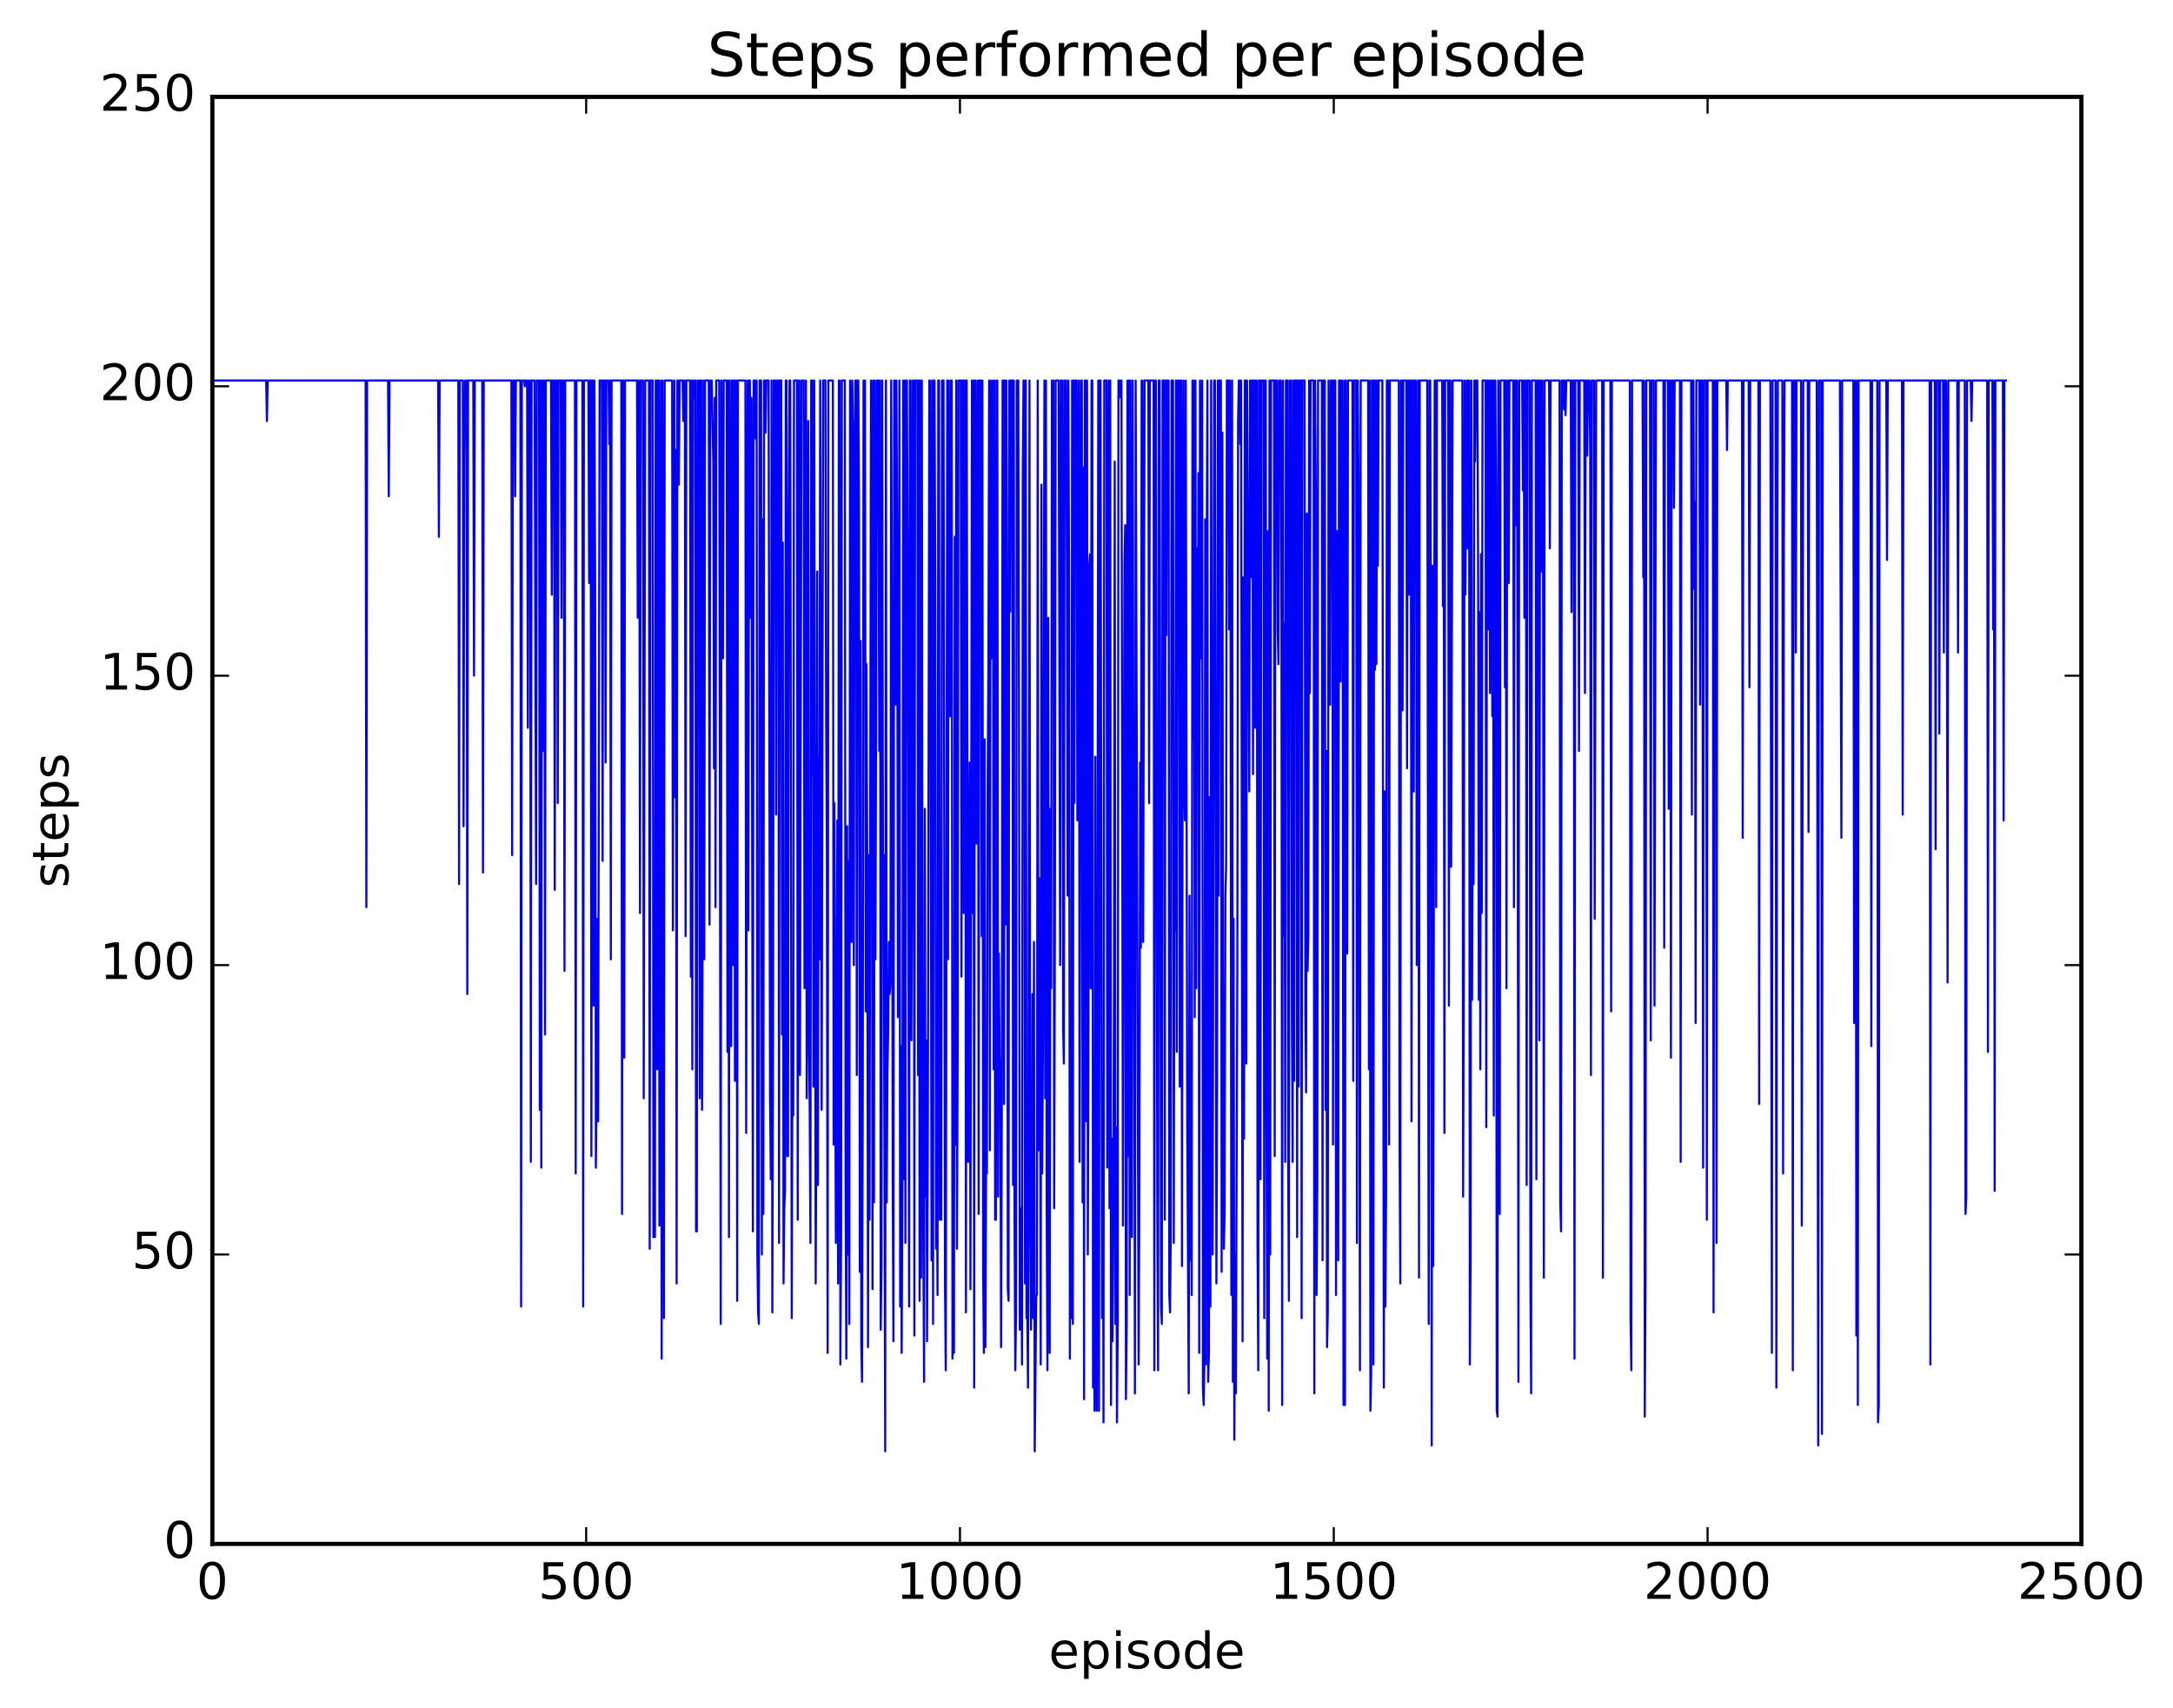 <?xml version="1.0" encoding="utf-8" standalone="no"?>
<!DOCTYPE svg PUBLIC "-//W3C//DTD SVG 1.1//EN"
  "http://www.w3.org/Graphics/SVG/1.1/DTD/svg11.dtd">
<!-- Created with matplotlib (http://matplotlib.org/) -->
<svg height="408pt" version="1.1" viewBox="0 0 519 408" width="519pt" xmlns="http://www.w3.org/2000/svg" xmlns:xlink="http://www.w3.org/1999/xlink">
 <defs>
  <style type="text/css">
*{stroke-linecap:butt;stroke-linejoin:round;stroke-miterlimit:100000;}
  </style>
 </defs>
 <g id="figure_1">
  <g id="patch_1">
   <path d="M 0 408.169 
L 519.589 408.169 
L 519.589 0 
L 0 0 
z
" style="fill:#ffffff;"/>
  </g>
  <g id="axes_1">
   <g id="patch_2">
    <path d="M 50.719 368.742 
L 497.119 368.742 
L 497.119 23.142 
L 50.719 23.142 
z
" style="fill:#ffffff;"/>
   </g>
   <g id="line2d_1">
    <path clip-path="url(#pba78d5c169)" d="M 50.719 90.879 
L 63.575 90.879 
L 63.754 100.556 
L 63.932 90.879 
L 87.324 90.879 
L 87.502 216.678 
L 87.681 90.879 
L 92.68 90.879 
L 92.859 118.527 
L 93.037 90.879 
L 104.644 90.879 
L 104.822 128.204 
L 105.001 90.879 
L 109.465 90.879 
L 109.644 211.148 
L 109.822 90.879 
L 110.536 90.879 
L 110.715 197.324 
L 110.893 108.851 
L 111.072 90.879 
L 111.429 90.879 
L 111.608 237.414 
L 111.786 90.879 
L 113.036 90.879 
L 113.215 161.382 
L 113.393 90.879 
L 115.179 90.879 
L 115.357 208.383 
L 115.536 90.879 
L 122.143 90.879 
L 122.321 204.236 
L 122.5 90.879 
L 122.857 90.879 
L 123.036 118.527 
L 123.214 90.879 
L 124.285 90.879 
L 124.464 312.063 
L 124.643 90.879 
L 125.178 90.879 
L 125.357 92.262 
L 125.535 90.879 
L 125.893 90.879 
L 126.071 173.823 
L 126.25 90.879 
L 126.428 115.763 
L 126.607 90.879 
L 126.785 277.503 
L 126.964 90.879 
L 127.678 90.879 
L 128.035 211.148 
L 128.214 90.879 
L 128.749 90.879 
L 128.928 265.062 
L 129.107 90.879 
L 129.285 278.886 
L 129.464 90.879 
L 129.642 179.353 
L 129.821 90.879 
L 129.999 90.879 
L 130.178 247.091 
L 130.357 90.879 
L 131.606 90.879 
L 131.785 142.028 
L 131.964 90.879 
L 132.321 90.879 
L 132.499 212.531 
L 132.678 90.879 
L 133.035 90.879 
L 133.213 191.795 
L 133.392 90.879 
L 133.928 90.879 
L 134.106 147.558 
L 134.285 90.879 
L 134.642 90.879 
L 134.821 231.884 
L 134.999 90.879 
L 137.32 90.879 
L 137.499 280.268 
L 137.677 90.879 
L 139.106 90.879 
L 139.285 312.063 
L 139.463 90.879 
L 140.534 90.879 
L 140.713 139.263 
L 140.892 90.879 
L 141.07 90.879 
L 141.249 276.121 
L 141.427 90.879 
L 141.606 90.879 
L 141.784 240.179 
L 141.963 90.879 
L 142.141 137.881 
L 142.32 278.886 
L 142.499 258.15 
L 142.677 219.443 
L 142.856 267.827 
L 143.213 90.879 
L 143.749 90.879 
L 143.927 205.619 
L 144.106 90.879 
L 144.463 90.879 
L 144.641 182.118 
L 144.82 90.879 
L 145.356 90.879 
L 145.534 106.086 
L 145.713 90.879 
L 145.891 229.119 
L 146.07 90.879 
L 148.391 90.879 
L 148.57 289.945 
L 148.748 90.879 
L 148.927 90.879 
L 149.105 252.62 
L 149.284 90.879 
L 152.141 90.879 
L 152.319 147.558 
L 152.498 90.879 
L 152.677 90.879 
L 152.855 218.06 
L 153.034 90.879 
L 153.569 90.879 
L 153.748 262.297 
L 154.105 90.879 
L 154.998 90.879 
L 155.176 298.239 
L 155.355 90.879 
L 155.891 90.879 
L 156.069 295.475 
L 156.248 254.003 
L 156.426 295.475 
L 156.605 90.879 
L 156.783 90.879 
L 156.962 255.385 
L 157.141 90.879 
L 157.319 90.879 
L 157.498 292.71 
L 157.855 90.879 
L 158.033 324.505 
L 158.212 90.879 
L 158.569 314.828 
L 158.748 90.879 
L 160.533 90.879 
L 160.712 222.207 
L 160.89 121.292 
L 161.069 90.879 
L 161.247 190.412 
L 161.426 107.468 
L 161.605 306.534 
L 161.783 90.879 
L 161.962 90.879 
L 162.14 115.763 
L 162.319 90.879 
L 163.033 90.879 
L 163.212 100.556 
L 163.39 90.879 
L 163.569 90.879 
L 163.747 223.59 
L 163.926 90.879 
L 164.819 90.879 
L 164.997 233.267 
L 165.176 90.879 
L 165.354 255.385 
L 165.533 90.879 
L 165.711 95.027 
L 165.89 90.879 
L 166.069 90.879 
L 166.247 294.092 
L 166.426 294.092 
L 166.604 90.879 
L 166.783 165.529 
L 166.961 90.879 
L 167.14 262.297 
L 167.318 90.879 
L 167.497 90.879 
L 167.676 265.062 
L 167.854 208.383 
L 168.033 90.879 
L 168.211 229.119 
L 168.39 90.879 
L 169.283 90.879 
L 169.461 220.825 
L 169.64 90.879 
L 169.818 92.262 
L 169.997 90.879 
L 170.354 110.233 
L 170.533 183.5 
L 170.711 95.027 
L 170.89 216.678 
L 171.068 90.879 
L 171.782 90.879 
L 172.14 316.211 
L 172.318 90.879 
L 172.497 150.323 
L 172.675 157.235 
L 172.854 90.879 
L 173.568 90.879 
L 173.747 251.238 
L 173.925 90.879 
L 174.104 295.475 
L 174.282 90.879 
L 174.639 249.855 
L 174.818 90.879 
L 174.997 90.879 
L 175.175 230.502 
L 175.354 90.879 
L 175.532 258.15 
L 175.711 90.879 
L 175.889 90.879 
L 176.068 310.681 
L 176.246 90.879 
L 178.032 90.879 
L 178.211 270.591 
L 178.568 90.879 
L 178.746 222.207 
L 178.925 90.879 
L 179.103 90.879 
L 179.282 147.558 
L 179.461 95.027 
L 179.818 294.092 
L 179.996 90.879 
L 180.175 90.879 
L 180.353 104.703 
L 180.532 90.879 
L 180.71 90.879 
L 180.889 299.622 
L 181.068 313.446 
L 181.246 316.211 
L 181.425 90.879 
L 181.782 90.879 
L 181.96 299.622 
L 182.139 124.057 
L 182.317 289.945 
L 182.496 90.879 
L 182.675 90.879 
L 182.853 103.321 
L 183.032 90.879 
L 183.567 90.879 
L 183.925 262.297 
L 184.103 281.651 
L 184.282 90.879 
L 184.46 313.446 
L 184.639 249.855 
L 184.817 90.879 
L 185.174 90.879 
L 185.353 194.559 
L 185.532 90.879 
L 185.889 90.879 
L 186.067 296.857 
L 186.246 90.879 
L 186.603 90.879 
L 186.781 247.091 
L 186.96 129.587 
L 187.139 306.534 
L 187.317 288.563 
L 187.496 284.415 
L 187.674 90.879 
L 187.853 90.879 
L 188.031 276.121 
L 188.21 276.121 
L 188.389 121.292 
L 188.567 90.879 
L 188.746 90.879 
L 189.103 314.828 
L 189.281 242.943 
L 189.46 266.444 
L 189.638 90.879 
L 190.353 90.879 
L 190.531 291.327 
L 190.71 90.879 
L 190.888 90.879 
L 191.067 256.767 
L 191.424 90.879 
L 191.96 90.879 
L 192.138 236.031 
L 192.495 90.879 
L 192.674 262.297 
L 193.031 100.556 
L 193.21 251.238 
L 193.388 263.679 
L 193.567 296.857 
L 193.745 90.879 
L 193.924 184.883 
L 194.102 90.879 
L 194.281 259.532 
L 194.46 90.879 
L 194.817 306.534 
L 194.995 263.679 
L 195.174 136.499 
L 195.352 283.033 
L 195.531 180.735 
L 195.709 229.119 
L 195.888 90.879 
L 196.245 265.062 
L 196.602 90.879 
L 197.138 90.879 
L 197.317 172.441 
L 197.495 202.854 
L 197.674 323.123 
L 197.852 90.879 
L 198.924 90.879 
L 199.102 273.356 
L 199.281 191.795 
L 199.638 296.857 
L 199.995 195.942 
L 200.173 306.534 
L 200.352 90.879 
L 200.531 90.879 
L 200.709 325.887 
L 200.888 296.857 
L 201.066 90.879 
L 201.781 90.879 
L 201.959 281.651 
L 202.138 324.505 
L 202.316 197.324 
L 202.495 299.622 
L 202.673 205.619 
L 202.852 316.211 
L 203.03 90.879 
L 203.209 99.174 
L 203.388 224.972 
L 203.566 90.879 
L 203.745 108.851 
L 203.923 230.502 
L 204.102 110.233 
L 204.28 90.879 
L 204.459 90.879 
L 204.637 256.767 
L 204.816 90.879 
L 204.995 90.879 
L 205.173 121.292 
L 205.352 303.769 
L 205.53 153.087 
L 205.709 320.358 
L 205.887 330.035 
L 206.066 260.915 
L 206.245 90.879 
L 206.602 90.879 
L 206.78 241.561 
L 206.959 158.617 
L 207.137 207.001 
L 207.316 321.74 
L 207.494 204.236 
L 207.673 291.327 
L 208.03 90.879 
L 208.209 99.174 
L 208.387 307.916 
L 208.566 90.879 
L 208.744 287.18 
L 208.923 90.879 
L 209.101 229.119 
L 209.459 90.879 
L 209.816 90.879 
L 209.994 179.353 
L 210.173 90.879 
L 210.351 317.593 
L 210.53 302.387 
L 210.709 90.879 
L 210.887 209.766 
L 211.066 204.236 
L 211.423 346.623 
L 211.601 90.879 
L 211.78 287.18 
L 211.958 256.767 
L 212.137 245.708 
L 212.316 224.972 
L 212.494 237.414 
L 212.673 234.649 
L 212.851 90.879 
L 213.03 146.175 
L 213.208 280.268 
L 213.387 320.358 
L 213.565 90.879 
L 213.744 90.879 
L 213.923 168.294 
L 214.101 90.879 
L 214.28 129.587 
L 214.458 242.943 
L 214.637 222.207 
L 214.815 90.879 
L 214.994 312.063 
L 215.173 249.855 
L 215.351 323.123 
L 215.53 283.033 
L 215.708 90.879 
L 215.887 281.651 
L 216.065 90.879 
L 216.244 296.857 
L 216.422 90.879 
L 216.601 90.879 
L 216.78 129.587 
L 217.137 312.063 
L 217.315 90.879 
L 217.494 90.879 
L 217.672 248.473 
L 217.851 208.383 
L 218.029 90.879 
L 218.208 90.879 
L 218.387 318.975 
L 218.565 90.879 
L 219.101 90.879 
L 219.279 256.767 
L 219.458 90.879 
L 219.637 310.681 
L 219.815 90.879 
L 219.994 305.151 
L 220.172 90.879 
L 220.351 265.062 
L 220.708 330.035 
L 220.886 193.177 
L 221.065 285.798 
L 221.244 248.473 
L 221.422 320.358 
L 221.601 273.356 
L 221.958 90.879 
L 222.136 90.879 
L 222.493 301.004 
L 222.672 90.879 
L 222.851 316.211 
L 223.029 90.879 
L 223.208 90.879 
L 223.386 142.028 
L 223.565 298.239 
L 223.743 273.356 
L 223.922 309.299 
L 224.101 90.879 
L 224.279 90.879 
L 224.458 291.327 
L 224.636 234.649 
L 224.815 291.327 
L 224.993 90.879 
L 225.35 90.879 
L 225.708 306.534 
L 225.886 327.27 
L 226.243 90.879 
L 226.422 229.119 
L 226.6 90.879 
L 226.779 150.323 
L 226.957 171.059 
L 227.136 90.879 
L 227.315 90.879 
L 227.493 324.505 
L 227.672 313.446 
L 227.85 323.123 
L 228.029 128.204 
L 228.207 273.356 
L 228.386 90.879 
L 228.565 298.239 
L 228.743 248.473 
L 228.922 90.879 
L 229.457 90.879 
L 229.636 233.267 
L 229.814 90.879 
L 229.993 90.879 
L 230.172 218.06 
L 230.35 90.879 
L 230.529 90.879 
L 230.707 313.446 
L 230.886 90.879 
L 231.243 277.503 
L 231.6 182.118 
L 231.779 307.916 
L 232.136 90.879 
L 232.314 218.06 
L 232.493 90.879 
L 232.671 331.417 
L 232.85 90.879 
L 233.029 90.879 
L 233.207 201.471 
L 233.564 90.879 
L 233.743 289.945 
L 233.921 90.879 
L 234.278 90.879 
L 234.457 223.59 
L 234.636 90.879 
L 234.814 303.769 
L 234.993 323.123 
L 235.171 176.588 
L 235.35 321.74 
L 235.528 274.739 
L 235.707 280.268 
L 235.885 187.647 
L 236.064 159.999 
L 236.243 90.879 
L 236.421 274.739 
L 236.6 90.879 
L 236.778 157.235 
L 236.957 93.644 
L 237.135 90.879 
L 237.314 255.385 
L 237.493 90.879 
L 237.671 291.327 
L 237.85 291.327 
L 238.028 90.879 
L 238.207 90.879 
L 238.385 285.798 
L 238.564 227.737 
L 238.742 252.62 
L 238.921 255.385 
L 239.1 321.74 
L 239.278 262.297 
L 239.457 90.879 
L 239.635 90.879 
L 239.814 263.679 
L 239.992 90.879 
L 240.171 220.825 
L 240.349 90.879 
L 240.528 139.263 
L 240.707 307.916 
L 240.885 310.681 
L 241.064 90.879 
L 241.242 146.175 
L 241.421 90.879 
L 241.778 90.879 
L 241.957 283.033 
L 242.135 90.879 
L 242.314 291.327 
L 242.492 327.27 
L 242.671 313.446 
L 242.849 90.879 
L 243.206 90.879 
L 243.385 173.823 
L 243.564 317.593 
L 243.921 288.563 
L 244.099 325.887 
L 244.278 112.998 
L 244.456 90.879 
L 244.635 90.879 
L 244.813 306.534 
L 244.992 90.879 
L 245.171 314.828 
L 245.349 312.063 
L 245.528 331.417 
L 245.885 90.879 
L 246.063 292.71 
L 246.242 317.593 
L 246.421 296.857 
L 246.599 237.414 
L 246.778 314.828 
L 246.956 224.972 
L 247.135 346.623 
L 247.492 309.299 
L 247.67 309.299 
L 247.849 90.879 
L 248.028 274.739 
L 248.206 209.766 
L 248.385 220.825 
L 248.563 325.887 
L 248.742 115.763 
L 248.92 280.268 
L 249.099 248.473 
L 249.456 90.879 
L 249.635 262.297 
L 249.813 90.879 
L 249.992 288.563 
L 250.17 327.27 
L 250.349 147.558 
L 250.527 299.622 
L 250.706 323.123 
L 250.885 193.177 
L 251.063 236.031 
L 251.242 90.879 
L 251.42 108.851 
L 251.599 90.879 
L 251.777 288.563 
L 251.956 218.06 
L 252.134 90.879 
L 252.849 90.879 
L 253.206 230.502 
L 253.384 90.879 
L 253.741 90.879 
L 253.92 245.708 
L 254.099 254.003 
L 254.277 90.879 
L 254.634 90.879 
L 254.813 135.116 
L 254.991 213.913 
L 255.17 90.879 
L 255.349 142.028 
L 255.527 324.505 
L 255.706 240.179 
L 255.884 314.828 
L 256.063 90.879 
L 256.241 316.211 
L 256.42 90.879 
L 256.598 191.795 
L 256.777 90.879 
L 257.134 90.879 
L 257.313 195.942 
L 257.67 90.879 
L 257.848 277.503 
L 258.205 90.879 
L 258.384 90.879 
L 258.563 287.18 
L 258.741 111.615 
L 258.92 334.182 
L 259.098 90.879 
L 259.277 90.879 
L 259.455 267.827 
L 259.634 90.879 
L 259.813 299.622 
L 259.991 241.561 
L 260.17 135.116 
L 260.348 132.351 
L 260.527 236.031 
L 260.705 90.879 
L 260.884 90.879 
L 261.062 331.417 
L 261.241 252.62 
L 261.42 336.947 
L 261.598 180.735 
L 261.777 321.74 
L 261.955 336.947 
L 262.312 90.879 
L 262.491 336.947 
L 262.669 90.879 
L 262.848 90.879 
L 263.205 314.828 
L 263.384 269.209 
L 263.562 339.711 
L 263.741 90.879 
L 264.277 90.879 
L 264.455 278.886 
L 264.634 139.263 
L 264.812 90.879 
L 264.991 288.563 
L 265.169 90.879 
L 265.348 335.564 
L 265.526 271.974 
L 265.705 320.358 
L 265.884 298.239 
L 266.062 233.267 
L 266.241 110.233 
L 266.419 316.211 
L 266.598 269.209 
L 266.776 339.711 
L 266.955 316.211 
L 267.133 90.879 
L 267.491 90.879 
L 267.669 95.027 
L 267.848 90.879 
L 268.205 292.71 
L 268.562 135.116 
L 268.741 125.439 
L 268.919 334.182 
L 269.098 316.211 
L 269.276 90.879 
L 269.455 276.121 
L 269.633 90.879 
L 269.812 309.299 
L 269.99 90.879 
L 270.169 263.679 
L 270.348 295.475 
L 270.526 90.879 
L 270.705 187.647 
L 270.883 220.825 
L 271.062 332.799 
L 271.24 90.879 
L 271.955 325.887 
L 272.133 284.415 
L 272.312 182.118 
L 272.49 226.355 
L 272.669 90.879 
L 272.847 90.879 
L 273.026 224.972 
L 273.383 90.879 
L 274.276 90.879 
L 274.454 191.795 
L 274.633 90.879 
L 275.526 90.879 
L 275.704 327.27 
L 275.883 90.879 
L 276.061 90.879 
L 276.419 288.563 
L 276.597 327.27 
L 276.776 90.879 
L 276.954 90.879 
L 277.311 312.063 
L 277.49 316.211 
L 277.669 90.879 
L 278.026 90.879 
L 278.204 291.327 
L 278.383 90.879 
L 278.561 151.705 
L 278.74 90.879 
L 279.097 90.879 
L 279.276 309.299 
L 279.454 313.446 
L 279.633 294.092 
L 279.811 90.879 
L 280.168 90.879 
L 280.347 296.857 
L 280.525 195.942 
L 280.704 222.207 
L 280.883 90.879 
L 281.061 251.238 
L 281.24 90.879 
L 281.418 150.323 
L 281.597 90.879 
L 281.775 259.532 
L 281.954 90.879 
L 282.133 90.879 
L 282.311 302.387 
L 282.49 147.558 
L 282.668 90.879 
L 282.847 189.03 
L 283.025 195.942 
L 283.204 90.879 
L 283.561 269.209 
L 283.918 332.799 
L 284.097 213.913 
L 284.275 301.004 
L 284.454 265.062 
L 284.632 309.299 
L 284.811 90.879 
L 284.989 176.588 
L 285.168 90.879 
L 285.347 242.943 
L 285.525 90.879 
L 285.704 236.031 
L 285.882 130.969 
L 286.061 180.735 
L 286.239 112.998 
L 286.418 323.123 
L 286.597 90.879 
L 286.775 157.235 
L 286.954 106.086 
L 287.132 90.879 
L 287.311 331.417 
L 287.489 335.564 
L 287.668 324.505 
L 287.846 124.057 
L 288.025 325.887 
L 288.204 132.351 
L 288.382 90.879 
L 288.561 330.035 
L 288.739 323.123 
L 288.918 190.412 
L 289.096 312.063 
L 289.275 90.879 
L 289.632 299.622 
L 289.989 90.879 
L 290.168 90.879 
L 290.525 306.534 
L 290.703 255.385 
L 290.882 90.879 
L 291.061 213.913 
L 291.239 90.879 
L 291.596 90.879 
L 291.775 303.769 
L 291.953 103.321 
L 292.132 265.062 
L 292.31 298.239 
L 292.489 289.945 
L 292.668 213.913 
L 292.846 207.001 
L 293.025 90.879 
L 293.382 90.879 
L 293.56 150.323 
L 293.739 90.879 
L 293.917 155.852 
L 294.096 309.299 
L 294.275 90.879 
L 294.453 330.035 
L 294.632 219.443 
L 294.81 343.859 
L 294.989 299.622 
L 295.167 332.799 
L 295.525 231.884 
L 295.703 100.556 
L 295.882 90.879 
L 296.06 90.879 
L 296.239 106.086 
L 296.417 90.879 
L 296.774 320.358 
L 296.953 137.881 
L 297.132 271.974 
L 297.31 90.879 
L 297.489 90.879 
L 297.667 254.003 
L 297.846 90.879 
L 298.381 189.03 
L 298.56 90.879 
L 298.739 137.881 
L 298.917 90.879 
L 299.096 90.879 
L 299.274 184.883 
L 299.453 90.879 
L 299.631 90.879 
L 299.81 173.823 
L 299.989 90.879 
L 300.167 90.879 
L 300.346 296.857 
L 300.524 327.27 
L 300.703 90.879 
L 300.881 90.879 
L 301.06 281.651 
L 301.238 90.879 
L 301.774 90.879 
L 301.953 314.828 
L 302.131 90.879 
L 302.31 90.879 
L 302.488 263.679 
L 302.667 324.505 
L 302.845 126.822 
L 303.024 336.947 
L 303.203 90.879 
L 303.381 299.622 
L 303.56 90.879 
L 304.274 90.879 
L 304.453 276.121 
L 304.631 90.879 
L 304.988 90.879 
L 305.167 150.323 
L 305.345 158.617 
L 305.524 90.879 
L 305.881 90.879 
L 306.06 146.175 
L 306.238 335.564 
L 306.417 90.879 
L 306.595 223.59 
L 306.774 148.94 
L 306.952 277.503 
L 307.131 90.879 
L 307.488 90.879 
L 307.667 277.503 
L 307.845 310.681 
L 308.024 90.879 
L 308.381 90.879 
L 308.559 242.943 
L 308.738 277.503 
L 308.917 90.879 
L 309.095 258.15 
L 309.274 90.879 
L 309.631 90.879 
L 309.809 295.475 
L 309.988 90.879 
L 310.166 259.532 
L 310.345 90.879 
L 310.702 90.879 
L 310.881 314.828 
L 311.059 90.879 
L 311.595 90.879 
L 311.773 241.561 
L 311.952 260.915 
L 312.131 122.675 
L 312.309 231.884 
L 312.488 223.59 
L 312.666 90.879 
L 312.845 165.529 
L 313.023 90.879 
L 313.738 90.879 
L 313.916 332.799 
L 314.095 90.879 
L 314.273 117.145 
L 314.452 309.299 
L 314.63 283.033 
L 314.809 90.879 
L 315.702 90.879 
L 315.88 301.004 
L 316.059 90.879 
L 316.416 90.879 
L 316.595 265.062 
L 316.773 179.353 
L 316.952 321.74 
L 317.13 313.446 
L 317.309 90.879 
L 317.666 168.294 
L 317.845 90.879 
L 318.202 90.879 
L 318.38 273.356 
L 318.559 90.879 
L 318.916 90.879 
L 319.094 309.299 
L 319.273 126.822 
L 319.63 301.004 
L 319.809 90.879 
L 319.987 90.879 
L 320.166 162.764 
L 320.344 90.879 
L 320.523 90.879 
L 320.701 154.47 
L 320.88 335.564 
L 321.059 90.879 
L 321.237 335.564 
L 321.416 90.879 
L 321.773 227.737 
L 321.951 90.879 
L 323.023 90.879 
L 323.201 258.15 
L 323.38 90.879 
L 323.916 90.879 
L 324.094 296.857 
L 324.273 90.879 
L 324.451 112.998 
L 324.808 327.27 
L 324.987 90.879 
L 326.773 90.879 
L 326.951 255.385 
L 327.13 90.879 
L 327.308 336.947 
L 327.487 328.652 
L 327.665 90.879 
L 327.844 90.879 
L 328.022 325.887 
L 328.201 90.879 
L 328.38 159.999 
L 328.558 90.879 
L 328.737 158.617 
L 328.915 90.879 
L 329.094 135.116 
L 329.272 90.879 
L 330.165 90.879 
L 330.522 331.417 
L 330.701 189.03 
L 330.879 312.063 
L 331.058 285.798 
L 331.237 90.879 
L 331.594 90.879 
L 331.772 273.356 
L 331.951 90.879 
L 334.093 90.879 
L 334.272 273.356 
L 334.451 306.534 
L 334.629 90.879 
L 334.808 90.879 
L 334.986 169.676 
L 335.165 90.879 
L 335.879 90.879 
L 336.058 183.5 
L 336.236 90.879 
L 336.415 90.879 
L 336.593 142.028 
L 336.772 90.879 
L 336.95 90.879 
L 337.129 267.827 
L 337.308 90.879 
L 337.486 90.879 
L 337.665 189.03 
L 337.843 90.879 
L 338.2 90.879 
L 338.379 230.502 
L 338.557 216.678 
L 338.736 90.879 
L 338.915 305.151 
L 339.093 90.879 
L 340.879 90.879 
L 341.236 316.211 
L 341.414 90.879 
L 341.593 90.879 
L 341.772 164.147 
L 341.95 345.241 
L 342.129 135.116 
L 342.307 302.387 
L 342.664 90.879 
L 342.843 90.879 
L 343.021 216.678 
L 343.2 90.879 
L 344.45 90.879 
L 344.629 144.793 
L 344.807 90.879 
L 344.986 270.591 
L 345.164 90.879 
L 345.878 90.879 
L 346.057 240.179 
L 346.236 90.879 
L 346.414 90.879 
L 346.593 207.001 
L 346.95 90.879 
L 349.271 90.879 
L 349.45 285.798 
L 349.628 229.119 
L 349.807 90.879 
L 349.985 142.028 
L 350.342 90.879 
L 350.521 130.969 
L 350.7 90.879 
L 350.878 90.879 
L 351.057 325.887 
L 351.235 301.004 
L 351.414 90.879 
L 351.592 238.796 
L 351.771 179.353 
L 351.949 211.148 
L 352.128 90.879 
L 352.307 110.233 
L 352.485 90.879 
L 352.842 90.879 
L 353.021 132.351 
L 353.199 238.796 
L 353.378 146.175 
L 353.557 255.385 
L 353.735 132.351 
L 353.914 218.06 
L 354.092 90.879 
L 354.806 90.879 
L 354.985 269.209 
L 355.164 90.879 
L 355.342 90.879 
L 355.521 150.323 
L 355.699 90.879 
L 355.878 165.529 
L 356.056 90.879 
L 356.235 90.879 
L 356.413 171.059 
L 356.592 90.879 
L 356.771 266.444 
L 356.949 90.879 
L 357.128 90.879 
L 357.306 117.145 
L 357.485 336.947 
L 357.663 338.329 
L 357.842 90.879 
L 358.021 155.852 
L 358.199 289.945 
L 358.378 90.879 
L 359.27 90.879 
L 359.449 164.147 
L 359.628 90.879 
L 359.806 236.031 
L 359.985 90.879 
L 360.163 90.879 
L 360.342 139.263 
L 360.52 90.879 
L 361.413 90.879 
L 361.592 216.678 
L 361.77 90.879 
L 361.949 125.439 
L 362.127 90.879 
L 362.306 90.879 
L 362.485 179.353 
L 362.663 330.035 
L 362.842 90.879 
L 363.556 90.879 
L 363.734 117.145 
L 363.913 90.879 
L 364.092 147.558 
L 364.27 90.879 
L 364.449 90.879 
L 364.627 283.033 
L 364.806 90.879 
L 365.341 90.879 
L 365.52 305.151 
L 365.699 332.799 
L 365.877 90.879 
L 366.77 90.879 
L 366.949 281.651 
L 367.127 90.879 
L 367.484 90.879 
L 367.663 248.473 
L 367.841 90.879 
L 368.02 90.879 
L 368.198 136.499 
L 368.377 90.879 
L 368.556 137.881 
L 368.734 305.151 
L 368.913 90.879 
L 369.984 90.879 
L 370.163 130.969 
L 370.341 90.879 
L 372.484 90.879 
L 372.662 287.18 
L 372.841 294.092 
L 373.02 90.879 
L 373.377 90.879 
L 373.555 97.791 
L 373.734 90.879 
L 373.912 99.174 
L 374.091 90.879 
L 375.162 90.879 
L 375.341 146.175 
L 375.519 90.879 
L 375.877 90.879 
L 376.055 324.505 
L 376.234 90.879 
L 376.948 90.879 
L 377.126 179.353 
L 377.305 90.879 
L 378.376 90.879 
L 378.555 165.529 
L 378.733 90.879 
L 378.912 90.879 
L 379.091 108.851 
L 379.269 90.879 
L 379.626 90.879 
L 379.805 107.468 
L 379.983 256.767 
L 380.162 90.879 
L 380.698 90.879 
L 380.876 219.443 
L 381.233 90.879 
L 382.662 90.879 
L 382.84 305.151 
L 383.019 90.879 
L 384.626 90.879 
L 384.805 241.561 
L 384.983 90.879 
L 389.269 90.879 
L 389.447 314.828 
L 389.626 327.27 
L 389.804 90.879 
L 392.304 90.879 
L 392.483 137.881 
L 392.661 90.879 
L 392.84 338.329 
L 393.018 306.534 
L 393.197 90.879 
L 394.09 90.879 
L 394.268 248.473 
L 394.447 90.879 
L 394.982 90.879 
L 395.161 240.179 
L 395.518 90.879 
L 397.304 90.879 
L 397.482 226.355 
L 397.661 90.879 
L 398.375 90.879 
L 398.554 193.177 
L 398.732 90.879 
L 398.911 90.879 
L 399.089 252.62 
L 399.268 90.879 
L 399.625 90.879 
L 399.804 121.292 
L 399.982 90.879 
L 401.232 90.879 
L 401.411 277.503 
L 401.589 90.879 
L 403.91 90.879 
L 404.089 194.559 
L 404.268 90.879 
L 404.446 90.879 
L 404.625 140.646 
L 404.803 119.91 
L 404.982 244.326 
L 405.16 90.879 
L 405.875 90.879 
L 406.053 168.294 
L 406.232 90.879 
L 406.589 90.879 
L 406.767 278.886 
L 406.946 90.879 
L 407.482 90.879 
L 407.66 291.327 
L 407.839 90.879 
L 409.089 90.879 
L 409.267 313.446 
L 409.446 90.879 
L 409.803 90.879 
L 409.981 296.857 
L 410.16 90.879 
L 412.303 90.879 
L 412.481 107.468 
L 412.66 90.879 
L 416.053 90.879 
L 416.231 200.089 
L 416.41 90.879 
L 417.66 90.879 
L 417.838 164.147 
L 418.017 90.879 
L 419.981 90.879 
L 420.159 263.679 
L 420.338 90.879 
L 422.838 90.879 
L 423.195 323.123 
L 423.373 90.879 
L 424.088 90.879 
L 424.266 331.417 
L 424.445 148.94 
L 424.623 90.879 
L 425.695 90.879 
L 425.873 280.268 
L 426.052 130.969 
L 426.23 90.879 
L 428.016 90.879 
L 428.195 327.27 
L 428.373 90.879 
L 428.73 90.879 
L 428.909 155.852 
L 429.087 90.879 
L 430.159 90.879 
L 430.337 292.71 
L 430.694 90.879 
L 431.766 90.879 
L 431.944 198.707 
L 432.123 90.879 
L 433.909 90.879 
L 434.266 345.241 
L 434.444 90.879 
L 434.98 90.879 
L 435.158 342.476 
L 435.337 90.879 
L 439.444 90.879 
L 439.801 200.089 
L 439.98 90.879 
L 442.658 90.879 
L 442.837 244.326 
L 443.015 90.879 
L 443.194 90.879 
L 443.372 318.975 
L 443.551 90.879 
L 443.729 335.564 
L 443.908 90.879 
L 446.765 90.879 
L 446.943 249.855 
L 447.122 90.879 
L 448.372 90.879 
L 448.55 339.711 
L 448.729 335.564 
L 448.908 90.879 
L 450.515 90.879 
L 450.693 133.734 
L 450.872 90.879 
L 454.264 90.879 
L 454.443 194.559 
L 454.621 90.879 
L 460.871 90.879 
L 461.05 325.887 
L 461.228 90.879 
L 462.121 90.879 
L 462.3 202.854 
L 462.478 90.879 
L 463.014 90.879 
L 463.192 175.206 
L 463.371 90.879 
L 464.085 90.879 
L 464.264 155.852 
L 464.442 90.879 
L 464.799 90.879 
L 464.978 128.204 
L 465.157 234.649 
L 465.335 90.879 
L 467.478 90.879 
L 467.656 155.852 
L 467.835 90.879 
L 469.263 90.879 
L 469.442 289.945 
L 469.621 285.798 
L 469.799 90.879 
L 470.692 90.879 
L 470.87 100.556 
L 471.049 90.879 
L 474.62 90.879 
L 474.799 251.238 
L 474.977 90.879 
L 475.87 90.879 
L 476.049 150.323 
L 476.227 90.879 
L 476.406 284.415 
L 476.584 90.879 
L 478.37 90.879 
L 478.549 195.942 
L 478.727 90.879 
L 479.084 90.879 
L 479.084 90.879 
" style="fill:none;stroke:#0000ff;stroke-linecap:square;stroke-width:0.5;"/>
   </g>
   <g id="patch_3">
    <path d="M 50.719 23.142 
L 497.119 23.142 
" style="fill:none;stroke:#000000;stroke-linecap:square;stroke-linejoin:miter;"/>
   </g>
   <g id="patch_4">
    <path d="M 50.719 368.742 
L 497.119 368.742 
" style="fill:none;stroke:#000000;stroke-linecap:square;stroke-linejoin:miter;"/>
   </g>
   <g id="patch_5">
    <path d="M 497.119 368.742 
L 497.119 23.142 
" style="fill:none;stroke:#000000;stroke-linecap:square;stroke-linejoin:miter;"/>
   </g>
   <g id="patch_6">
    <path d="M 50.719 368.742 
L 50.719 23.142 
" style="fill:none;stroke:#000000;stroke-linecap:square;stroke-linejoin:miter;"/>
   </g>
   <g id="matplotlib.axis_1">
    <g id="xtick_1">
     <g id="line2d_2">
      <defs>
       <path d="M 0 0 
L 0 -4 
" id="m7c705117d6" style="stroke:#000000;stroke-width:0.5;"/>
      </defs>
      <g>
       <use style="stroke:#000000;stroke-width:0.5;" x="50.719" xlink:href="#m7c705117d6" y="368.742"/>
      </g>
     </g>
     <g id="line2d_3">
      <defs>
       <path d="M 0 0 
L 0 4 
" id="m4a0a00a5e5" style="stroke:#000000;stroke-width:0.5;"/>
      </defs>
      <g>
       <use style="stroke:#000000;stroke-width:0.5;" x="50.719" xlink:href="#m4a0a00a5e5" y="23.142"/>
      </g>
     </g>
     <g id="text_1">
      <!-- 0 -->
      <defs>
       <path d="M 31.781 66.406 
Q 24.172 66.406 20.328 58.906 
Q 16.5 51.422 16.5 36.375 
Q 16.5 21.391 20.328 13.891 
Q 24.172 6.391 31.781 6.391 
Q 39.453 6.391 43.281 13.891 
Q 47.125 21.391 47.125 36.375 
Q 47.125 51.422 43.281 58.906 
Q 39.453 66.406 31.781 66.406 
M 31.781 74.219 
Q 44.047 74.219 50.516 64.516 
Q 56.984 54.828 56.984 36.375 
Q 56.984 17.969 50.516 8.266 
Q 44.047 -1.422 31.781 -1.422 
Q 19.531 -1.422 13.062 8.266 
Q 6.594 17.969 6.594 36.375 
Q 6.594 54.828 13.062 64.516 
Q 19.531 74.219 31.781 74.219 
" id="BitstreamVeraSans-Roman-30"/>
      </defs>
      <g transform="translate(46.901 381.86)scale(0.12 -0.12)">
       <use xlink:href="#BitstreamVeraSans-Roman-30"/>
      </g>
     </g>
    </g>
    <g id="xtick_2">
     <g id="line2d_4">
      <g>
       <use style="stroke:#000000;stroke-width:0.5;" x="139.999" xlink:href="#m7c705117d6" y="368.742"/>
      </g>
     </g>
     <g id="line2d_5">
      <g>
       <use style="stroke:#000000;stroke-width:0.5;" x="139.999" xlink:href="#m4a0a00a5e5" y="23.142"/>
      </g>
     </g>
     <g id="text_2">
      <!-- 500 -->
      <defs>
       <path d="M 10.797 72.906 
L 49.516 72.906 
L 49.516 64.594 
L 19.828 64.594 
L 19.828 46.734 
Q 21.969 47.469 24.109 47.828 
Q 26.266 48.188 28.422 48.188 
Q 40.625 48.188 47.75 41.5 
Q 54.891 34.812 54.891 23.391 
Q 54.891 11.625 47.562 5.094 
Q 40.234 -1.422 26.906 -1.422 
Q 22.312 -1.422 17.547 -0.641 
Q 12.797 0.141 7.719 1.703 
L 7.719 11.625 
Q 12.109 9.234 16.797 8.062 
Q 21.484 6.891 26.703 6.891 
Q 35.156 6.891 40.078 11.328 
Q 45.016 15.766 45.016 23.391 
Q 45.016 31 40.078 35.438 
Q 35.156 39.891 26.703 39.891 
Q 22.75 39.891 18.812 39.016 
Q 14.891 38.141 10.797 36.281 
z
" id="BitstreamVeraSans-Roman-35"/>
      </defs>
      <g transform="translate(128.546 381.86)scale(0.12 -0.12)">
       <use xlink:href="#BitstreamVeraSans-Roman-35"/>
       <use x="63.623" xlink:href="#BitstreamVeraSans-Roman-30"/>
       <use x="127.246" xlink:href="#BitstreamVeraSans-Roman-30"/>
      </g>
     </g>
    </g>
    <g id="xtick_3">
     <g id="line2d_6">
      <g>
       <use style="stroke:#000000;stroke-width:0.5;" x="229.279" xlink:href="#m7c705117d6" y="368.742"/>
      </g>
     </g>
     <g id="line2d_7">
      <g>
       <use style="stroke:#000000;stroke-width:0.5;" x="229.279" xlink:href="#m4a0a00a5e5" y="23.142"/>
      </g>
     </g>
     <g id="text_3">
      <!-- 1000 -->
      <defs>
       <path d="M 12.406 8.297 
L 28.516 8.297 
L 28.516 63.922 
L 10.984 60.406 
L 10.984 69.391 
L 28.422 72.906 
L 38.281 72.906 
L 38.281 8.297 
L 54.391 8.297 
L 54.391 0 
L 12.406 0 
z
" id="BitstreamVeraSans-Roman-31"/>
      </defs>
      <g transform="translate(214.009 381.86)scale(0.12 -0.12)">
       <use xlink:href="#BitstreamVeraSans-Roman-31"/>
       <use x="63.623" xlink:href="#BitstreamVeraSans-Roman-30"/>
       <use x="127.246" xlink:href="#BitstreamVeraSans-Roman-30"/>
       <use x="190.869" xlink:href="#BitstreamVeraSans-Roman-30"/>
      </g>
     </g>
    </g>
    <g id="xtick_4">
     <g id="line2d_8">
      <g>
       <use style="stroke:#000000;stroke-width:0.5;" x="318.559" xlink:href="#m7c705117d6" y="368.742"/>
      </g>
     </g>
     <g id="line2d_9">
      <g>
       <use style="stroke:#000000;stroke-width:0.5;" x="318.559" xlink:href="#m4a0a00a5e5" y="23.142"/>
      </g>
     </g>
     <g id="text_4">
      <!-- 1500 -->
      <g transform="translate(303.289 381.86)scale(0.12 -0.12)">
       <use xlink:href="#BitstreamVeraSans-Roman-31"/>
       <use x="63.623" xlink:href="#BitstreamVeraSans-Roman-35"/>
       <use x="127.246" xlink:href="#BitstreamVeraSans-Roman-30"/>
       <use x="190.869" xlink:href="#BitstreamVeraSans-Roman-30"/>
      </g>
     </g>
    </g>
    <g id="xtick_5">
     <g id="line2d_10">
      <g>
       <use style="stroke:#000000;stroke-width:0.5;" x="407.839" xlink:href="#m7c705117d6" y="368.742"/>
      </g>
     </g>
     <g id="line2d_11">
      <g>
       <use style="stroke:#000000;stroke-width:0.5;" x="407.839" xlink:href="#m4a0a00a5e5" y="23.142"/>
      </g>
     </g>
     <g id="text_5">
      <!-- 2000 -->
      <defs>
       <path d="M 19.188 8.297 
L 53.609 8.297 
L 53.609 0 
L 7.328 0 
L 7.328 8.297 
Q 12.938 14.109 22.625 23.891 
Q 32.328 33.688 34.812 36.531 
Q 39.547 41.844 41.422 45.531 
Q 43.312 49.219 43.312 52.781 
Q 43.312 58.594 39.234 62.25 
Q 35.156 65.922 28.609 65.922 
Q 23.969 65.922 18.812 64.312 
Q 13.672 62.703 7.812 59.422 
L 7.812 69.391 
Q 13.766 71.781 18.938 73 
Q 24.125 74.219 28.422 74.219 
Q 39.75 74.219 46.484 68.547 
Q 53.219 62.891 53.219 53.422 
Q 53.219 48.922 51.531 44.891 
Q 49.859 40.875 45.406 35.406 
Q 44.188 33.984 37.641 27.219 
Q 31.109 20.453 19.188 8.297 
" id="BitstreamVeraSans-Roman-32"/>
      </defs>
      <g transform="translate(392.569 381.86)scale(0.12 -0.12)">
       <use xlink:href="#BitstreamVeraSans-Roman-32"/>
       <use x="63.623" xlink:href="#BitstreamVeraSans-Roman-30"/>
       <use x="127.246" xlink:href="#BitstreamVeraSans-Roman-30"/>
       <use x="190.869" xlink:href="#BitstreamVeraSans-Roman-30"/>
      </g>
     </g>
    </g>
    <g id="xtick_6">
     <g id="line2d_12">
      <g>
       <use style="stroke:#000000;stroke-width:0.5;" x="497.119" xlink:href="#m7c705117d6" y="368.742"/>
      </g>
     </g>
     <g id="line2d_13">
      <g>
       <use style="stroke:#000000;stroke-width:0.5;" x="497.119" xlink:href="#m4a0a00a5e5" y="23.142"/>
      </g>
     </g>
     <g id="text_6">
      <!-- 2500 -->
      <g transform="translate(481.849 381.86)scale(0.12 -0.12)">
       <use xlink:href="#BitstreamVeraSans-Roman-32"/>
       <use x="63.623" xlink:href="#BitstreamVeraSans-Roman-35"/>
       <use x="127.246" xlink:href="#BitstreamVeraSans-Roman-30"/>
       <use x="190.869" xlink:href="#BitstreamVeraSans-Roman-30"/>
      </g>
     </g>
    </g>
    <g id="text_7">
     <!-- episode -->
     <defs>
      <path d="M 30.609 48.391 
Q 23.391 48.391 19.188 42.75 
Q 14.984 37.109 14.984 27.297 
Q 14.984 17.484 19.156 11.844 
Q 23.344 6.203 30.609 6.203 
Q 37.797 6.203 41.984 11.859 
Q 46.188 17.531 46.188 27.297 
Q 46.188 37.016 41.984 42.703 
Q 37.797 48.391 30.609 48.391 
M 30.609 56 
Q 42.328 56 49.016 48.375 
Q 55.719 40.766 55.719 27.297 
Q 55.719 13.875 49.016 6.219 
Q 42.328 -1.422 30.609 -1.422 
Q 18.844 -1.422 12.172 6.219 
Q 5.516 13.875 5.516 27.297 
Q 5.516 40.766 12.172 48.375 
Q 18.844 56 30.609 56 
" id="BitstreamVeraSans-Roman-6f"/>
      <path d="M 9.422 54.688 
L 18.406 54.688 
L 18.406 0 
L 9.422 0 
z
M 9.422 75.984 
L 18.406 75.984 
L 18.406 64.594 
L 9.422 64.594 
z
" id="BitstreamVeraSans-Roman-69"/>
      <path d="M 18.109 8.203 
L 18.109 -20.797 
L 9.078 -20.797 
L 9.078 54.688 
L 18.109 54.688 
L 18.109 46.391 
Q 20.953 51.266 25.266 53.625 
Q 29.594 56 35.594 56 
Q 45.562 56 51.781 48.094 
Q 58.016 40.188 58.016 27.297 
Q 58.016 14.406 51.781 6.484 
Q 45.562 -1.422 35.594 -1.422 
Q 29.594 -1.422 25.266 0.953 
Q 20.953 3.328 18.109 8.203 
M 48.688 27.297 
Q 48.688 37.203 44.609 42.844 
Q 40.531 48.484 33.406 48.484 
Q 26.266 48.484 22.188 42.844 
Q 18.109 37.203 18.109 27.297 
Q 18.109 17.391 22.188 11.75 
Q 26.266 6.109 33.406 6.109 
Q 40.531 6.109 44.609 11.75 
Q 48.688 17.391 48.688 27.297 
" id="BitstreamVeraSans-Roman-70"/>
      <path d="M 56.203 29.594 
L 56.203 25.203 
L 14.891 25.203 
Q 15.484 15.922 20.484 11.062 
Q 25.484 6.203 34.422 6.203 
Q 39.594 6.203 44.453 7.469 
Q 49.312 8.734 54.109 11.281 
L 54.109 2.781 
Q 49.266 0.734 44.188 -0.344 
Q 39.109 -1.422 33.891 -1.422 
Q 20.797 -1.422 13.156 6.188 
Q 5.516 13.812 5.516 26.812 
Q 5.516 40.234 12.766 48.109 
Q 20.016 56 32.328 56 
Q 43.359 56 49.781 48.891 
Q 56.203 41.797 56.203 29.594 
M 47.219 32.234 
Q 47.125 39.594 43.094 43.984 
Q 39.062 48.391 32.422 48.391 
Q 24.906 48.391 20.391 44.141 
Q 15.875 39.891 15.188 32.172 
z
" id="BitstreamVeraSans-Roman-65"/>
      <path d="M 45.406 46.391 
L 45.406 75.984 
L 54.391 75.984 
L 54.391 0 
L 45.406 0 
L 45.406 8.203 
Q 42.578 3.328 38.25 0.953 
Q 33.938 -1.422 27.875 -1.422 
Q 17.969 -1.422 11.734 6.484 
Q 5.516 14.406 5.516 27.297 
Q 5.516 40.188 11.734 48.094 
Q 17.969 56 27.875 56 
Q 33.938 56 38.25 53.625 
Q 42.578 51.266 45.406 46.391 
M 14.797 27.297 
Q 14.797 17.391 18.875 11.75 
Q 22.953 6.109 30.078 6.109 
Q 37.203 6.109 41.297 11.75 
Q 45.406 17.391 45.406 27.297 
Q 45.406 37.203 41.297 42.844 
Q 37.203 48.484 30.078 48.484 
Q 22.953 48.484 18.875 42.844 
Q 14.797 37.203 14.797 27.297 
" id="BitstreamVeraSans-Roman-64"/>
      <path d="M 44.281 53.078 
L 44.281 44.578 
Q 40.484 46.531 36.375 47.5 
Q 32.281 48.484 27.875 48.484 
Q 21.188 48.484 17.844 46.438 
Q 14.5 44.391 14.5 40.281 
Q 14.5 37.156 16.891 35.375 
Q 19.281 33.594 26.516 31.984 
L 29.594 31.297 
Q 39.156 29.25 43.188 25.516 
Q 47.219 21.781 47.219 15.094 
Q 47.219 7.469 41.188 3.016 
Q 35.156 -1.422 24.609 -1.422 
Q 20.219 -1.422 15.453 -0.562 
Q 10.688 0.297 5.422 2 
L 5.422 11.281 
Q 10.406 8.688 15.234 7.391 
Q 20.062 6.109 24.812 6.109 
Q 31.156 6.109 34.562 8.281 
Q 37.984 10.453 37.984 14.406 
Q 37.984 18.062 35.516 20.016 
Q 33.062 21.969 24.703 23.781 
L 21.578 24.516 
Q 13.234 26.266 9.516 29.906 
Q 5.812 33.547 5.812 39.891 
Q 5.812 47.609 11.281 51.797 
Q 16.75 56 26.812 56 
Q 31.781 56 36.172 55.266 
Q 40.578 54.547 44.281 53.078 
" id="BitstreamVeraSans-Roman-73"/>
     </defs>
     <g transform="translate(250.453 398.474)scale(0.12 -0.12)">
      <use xlink:href="#BitstreamVeraSans-Roman-65"/>
      <use x="61.523" xlink:href="#BitstreamVeraSans-Roman-70"/>
      <use x="125.0" xlink:href="#BitstreamVeraSans-Roman-69"/>
      <use x="152.783" xlink:href="#BitstreamVeraSans-Roman-73"/>
      <use x="204.883" xlink:href="#BitstreamVeraSans-Roman-6f"/>
      <use x="266.064" xlink:href="#BitstreamVeraSans-Roman-64"/>
      <use x="329.541" xlink:href="#BitstreamVeraSans-Roman-65"/>
     </g>
    </g>
   </g>
   <g id="matplotlib.axis_2">
    <g id="ytick_1">
     <g id="line2d_14">
      <defs>
       <path d="M 0 0 
L 4 0 
" id="mcb9c639d9e" style="stroke:#000000;stroke-width:0.5;"/>
      </defs>
      <g>
       <use style="stroke:#000000;stroke-width:0.5;" x="50.719" xlink:href="#mcb9c639d9e" y="368.742"/>
      </g>
     </g>
     <g id="line2d_15">
      <defs>
       <path d="M 0 0 
L -4 0 
" id="maefae7e038" style="stroke:#000000;stroke-width:0.5;"/>
      </defs>
      <g>
       <use style="stroke:#000000;stroke-width:0.5;" x="497.119" xlink:href="#maefae7e038" y="368.742"/>
      </g>
     </g>
     <g id="text_8">
      <!-- 0 -->
      <g transform="translate(39.084 372.053)scale(0.12 -0.12)">
       <use xlink:href="#BitstreamVeraSans-Roman-30"/>
      </g>
     </g>
    </g>
    <g id="ytick_2">
     <g id="line2d_16">
      <g>
       <use style="stroke:#000000;stroke-width:0.5;" x="50.719" xlink:href="#mcb9c639d9e" y="299.622"/>
      </g>
     </g>
     <g id="line2d_17">
      <g>
       <use style="stroke:#000000;stroke-width:0.5;" x="497.119" xlink:href="#maefae7e038" y="299.622"/>
      </g>
     </g>
     <g id="text_9">
      <!-- 50 -->
      <g transform="translate(31.449 302.933)scale(0.12 -0.12)">
       <use xlink:href="#BitstreamVeraSans-Roman-35"/>
       <use x="63.623" xlink:href="#BitstreamVeraSans-Roman-30"/>
      </g>
     </g>
    </g>
    <g id="ytick_3">
     <g id="line2d_18">
      <g>
       <use style="stroke:#000000;stroke-width:0.5;" x="50.719" xlink:href="#mcb9c639d9e" y="230.502"/>
      </g>
     </g>
     <g id="line2d_19">
      <g>
       <use style="stroke:#000000;stroke-width:0.5;" x="497.119" xlink:href="#maefae7e038" y="230.502"/>
      </g>
     </g>
     <g id="text_10">
      <!-- 100 -->
      <g transform="translate(23.814 233.813)scale(0.12 -0.12)">
       <use xlink:href="#BitstreamVeraSans-Roman-31"/>
       <use x="63.623" xlink:href="#BitstreamVeraSans-Roman-30"/>
       <use x="127.246" xlink:href="#BitstreamVeraSans-Roman-30"/>
      </g>
     </g>
    </g>
    <g id="ytick_4">
     <g id="line2d_20">
      <g>
       <use style="stroke:#000000;stroke-width:0.5;" x="50.719" xlink:href="#mcb9c639d9e" y="161.382"/>
      </g>
     </g>
     <g id="line2d_21">
      <g>
       <use style="stroke:#000000;stroke-width:0.5;" x="497.119" xlink:href="#maefae7e038" y="161.382"/>
      </g>
     </g>
     <g id="text_11">
      <!-- 150 -->
      <g transform="translate(23.814 164.693)scale(0.12 -0.12)">
       <use xlink:href="#BitstreamVeraSans-Roman-31"/>
       <use x="63.623" xlink:href="#BitstreamVeraSans-Roman-35"/>
       <use x="127.246" xlink:href="#BitstreamVeraSans-Roman-30"/>
      </g>
     </g>
    </g>
    <g id="ytick_5">
     <g id="line2d_22">
      <g>
       <use style="stroke:#000000;stroke-width:0.5;" x="50.719" xlink:href="#mcb9c639d9e" y="92.262"/>
      </g>
     </g>
     <g id="line2d_23">
      <g>
       <use style="stroke:#000000;stroke-width:0.5;" x="497.119" xlink:href="#maefae7e038" y="92.262"/>
      </g>
     </g>
     <g id="text_12">
      <!-- 200 -->
      <g transform="translate(23.814 95.573)scale(0.12 -0.12)">
       <use xlink:href="#BitstreamVeraSans-Roman-32"/>
       <use x="63.623" xlink:href="#BitstreamVeraSans-Roman-30"/>
       <use x="127.246" xlink:href="#BitstreamVeraSans-Roman-30"/>
      </g>
     </g>
    </g>
    <g id="ytick_6">
     <g id="line2d_24">
      <g>
       <use style="stroke:#000000;stroke-width:0.5;" x="50.719" xlink:href="#mcb9c639d9e" y="23.142"/>
      </g>
     </g>
     <g id="line2d_25">
      <g>
       <use style="stroke:#000000;stroke-width:0.5;" x="497.119" xlink:href="#maefae7e038" y="23.142"/>
      </g>
     </g>
     <g id="text_13">
      <!-- 250 -->
      <g transform="translate(23.814 26.453)scale(0.12 -0.12)">
       <use xlink:href="#BitstreamVeraSans-Roman-32"/>
       <use x="63.623" xlink:href="#BitstreamVeraSans-Roman-35"/>
       <use x="127.246" xlink:href="#BitstreamVeraSans-Roman-30"/>
      </g>
     </g>
    </g>
    <g id="text_14">
     <!-- steps -->
     <defs>
      <path d="M 18.312 70.219 
L 18.312 54.688 
L 36.812 54.688 
L 36.812 47.703 
L 18.312 47.703 
L 18.312 18.016 
Q 18.312 11.328 20.141 9.422 
Q 21.969 7.516 27.594 7.516 
L 36.812 7.516 
L 36.812 0 
L 27.594 0 
Q 17.188 0 13.234 3.875 
Q 9.281 7.766 9.281 18.016 
L 9.281 47.703 
L 2.688 47.703 
L 2.688 54.688 
L 9.281 54.688 
L 9.281 70.219 
z
" id="BitstreamVeraSans-Roman-74"/>
     </defs>
     <g transform="translate(16.318 212.046)rotate(-90.0)scale(0.12 -0.12)">
      <use xlink:href="#BitstreamVeraSans-Roman-73"/>
      <use x="52.1" xlink:href="#BitstreamVeraSans-Roman-74"/>
      <use x="91.309" xlink:href="#BitstreamVeraSans-Roman-65"/>
      <use x="152.832" xlink:href="#BitstreamVeraSans-Roman-70"/>
      <use x="216.309" xlink:href="#BitstreamVeraSans-Roman-73"/>
     </g>
    </g>
   </g>
   <g id="text_15">
    <!-- Steps performed per episode -->
    <defs>
     <path d="M 37.109 75.984 
L 37.109 68.5 
L 28.516 68.5 
Q 23.688 68.5 21.797 66.547 
Q 19.922 64.594 19.922 59.516 
L 19.922 54.688 
L 34.719 54.688 
L 34.719 47.703 
L 19.922 47.703 
L 19.922 0 
L 10.891 0 
L 10.891 47.703 
L 2.297 47.703 
L 2.297 54.688 
L 10.891 54.688 
L 10.891 58.5 
Q 10.891 67.625 15.141 71.797 
Q 19.391 75.984 28.609 75.984 
z
" id="BitstreamVeraSans-Roman-66"/>
     <path d="M 41.109 46.297 
Q 39.594 47.172 37.812 47.578 
Q 36.031 48 33.891 48 
Q 26.266 48 22.188 43.047 
Q 18.109 38.094 18.109 28.812 
L 18.109 0 
L 9.078 0 
L 9.078 54.688 
L 18.109 54.688 
L 18.109 46.188 
Q 20.953 51.172 25.484 53.578 
Q 30.031 56 36.531 56 
Q 37.453 56 38.578 55.875 
Q 39.703 55.766 41.062 55.516 
z
" id="BitstreamVeraSans-Roman-72"/>
     <path d="M 53.516 70.516 
L 53.516 60.891 
Q 47.906 63.578 42.922 64.891 
Q 37.938 66.219 33.297 66.219 
Q 25.25 66.219 20.875 63.094 
Q 16.5 59.969 16.5 54.203 
Q 16.5 49.359 19.406 46.891 
Q 22.312 44.438 30.422 42.922 
L 36.375 41.703 
Q 47.406 39.594 52.656 34.297 
Q 57.906 29 57.906 20.125 
Q 57.906 9.516 50.797 4.047 
Q 43.703 -1.422 29.984 -1.422 
Q 24.812 -1.422 18.969 -0.25 
Q 13.141 0.922 6.891 3.219 
L 6.891 13.375 
Q 12.891 10.016 18.656 8.297 
Q 24.422 6.594 29.984 6.594 
Q 38.422 6.594 43.016 9.906 
Q 47.609 13.234 47.609 19.391 
Q 47.609 24.75 44.312 27.781 
Q 41.016 30.812 33.5 32.328 
L 27.484 33.5 
Q 16.453 35.688 11.516 40.375 
Q 6.594 45.062 6.594 53.422 
Q 6.594 63.094 13.406 68.656 
Q 20.219 74.219 32.172 74.219 
Q 37.312 74.219 42.625 73.281 
Q 47.953 72.359 53.516 70.516 
" id="BitstreamVeraSans-Roman-53"/>
     <path d="M 52 44.188 
Q 55.375 50.25 60.062 53.125 
Q 64.75 56 71.094 56 
Q 79.641 56 84.281 50.016 
Q 88.922 44.047 88.922 33.016 
L 88.922 0 
L 79.891 0 
L 79.891 32.719 
Q 79.891 40.578 77.094 44.375 
Q 74.312 48.188 68.609 48.188 
Q 61.625 48.188 57.562 43.547 
Q 53.516 38.922 53.516 30.906 
L 53.516 0 
L 44.484 0 
L 44.484 32.719 
Q 44.484 40.625 41.703 44.406 
Q 38.922 48.188 33.109 48.188 
Q 26.219 48.188 22.156 43.531 
Q 18.109 38.875 18.109 30.906 
L 18.109 0 
L 9.078 0 
L 9.078 54.688 
L 18.109 54.688 
L 18.109 46.188 
Q 21.188 51.219 25.484 53.609 
Q 29.781 56 35.688 56 
Q 41.656 56 45.828 52.969 
Q 50 49.953 52 44.188 
" id="BitstreamVeraSans-Roman-6d"/>
     <path id="BitstreamVeraSans-Roman-20"/>
    </defs>
    <g transform="translate(168.915 18.142)scale(0.144 -0.144)">
     <use xlink:href="#BitstreamVeraSans-Roman-53"/>
     <use x="63.477" xlink:href="#BitstreamVeraSans-Roman-74"/>
     <use x="102.686" xlink:href="#BitstreamVeraSans-Roman-65"/>
     <use x="164.209" xlink:href="#BitstreamVeraSans-Roman-70"/>
     <use x="227.686" xlink:href="#BitstreamVeraSans-Roman-73"/>
     <use x="279.785" xlink:href="#BitstreamVeraSans-Roman-20"/>
     <use x="311.572" xlink:href="#BitstreamVeraSans-Roman-70"/>
     <use x="375.049" xlink:href="#BitstreamVeraSans-Roman-65"/>
     <use x="436.572" xlink:href="#BitstreamVeraSans-Roman-72"/>
     <use x="477.686" xlink:href="#BitstreamVeraSans-Roman-66"/>
     <use x="512.891" xlink:href="#BitstreamVeraSans-Roman-6f"/>
     <use x="574.072" xlink:href="#BitstreamVeraSans-Roman-72"/>
     <use x="615.17" xlink:href="#BitstreamVeraSans-Roman-6d"/>
     <use x="712.582" xlink:href="#BitstreamVeraSans-Roman-65"/>
     <use x="774.105" xlink:href="#BitstreamVeraSans-Roman-64"/>
     <use x="837.582" xlink:href="#BitstreamVeraSans-Roman-20"/>
     <use x="869.369" xlink:href="#BitstreamVeraSans-Roman-70"/>
     <use x="932.846" xlink:href="#BitstreamVeraSans-Roman-65"/>
     <use x="994.369" xlink:href="#BitstreamVeraSans-Roman-72"/>
     <use x="1035.482" xlink:href="#BitstreamVeraSans-Roman-20"/>
     <use x="1067.27" xlink:href="#BitstreamVeraSans-Roman-65"/>
     <use x="1128.793" xlink:href="#BitstreamVeraSans-Roman-70"/>
     <use x="1192.27" xlink:href="#BitstreamVeraSans-Roman-69"/>
     <use x="1220.053" xlink:href="#BitstreamVeraSans-Roman-73"/>
     <use x="1272.152" xlink:href="#BitstreamVeraSans-Roman-6f"/>
     <use x="1333.334" xlink:href="#BitstreamVeraSans-Roman-64"/>
     <use x="1396.811" xlink:href="#BitstreamVeraSans-Roman-65"/>
    </g>
   </g>
  </g>
 </g>
 <defs>
  <clipPath id="pba78d5c169">
   <rect height="345.6" width="446.4" x="50.719" y="23.142"/>
  </clipPath>
 </defs>
</svg>
